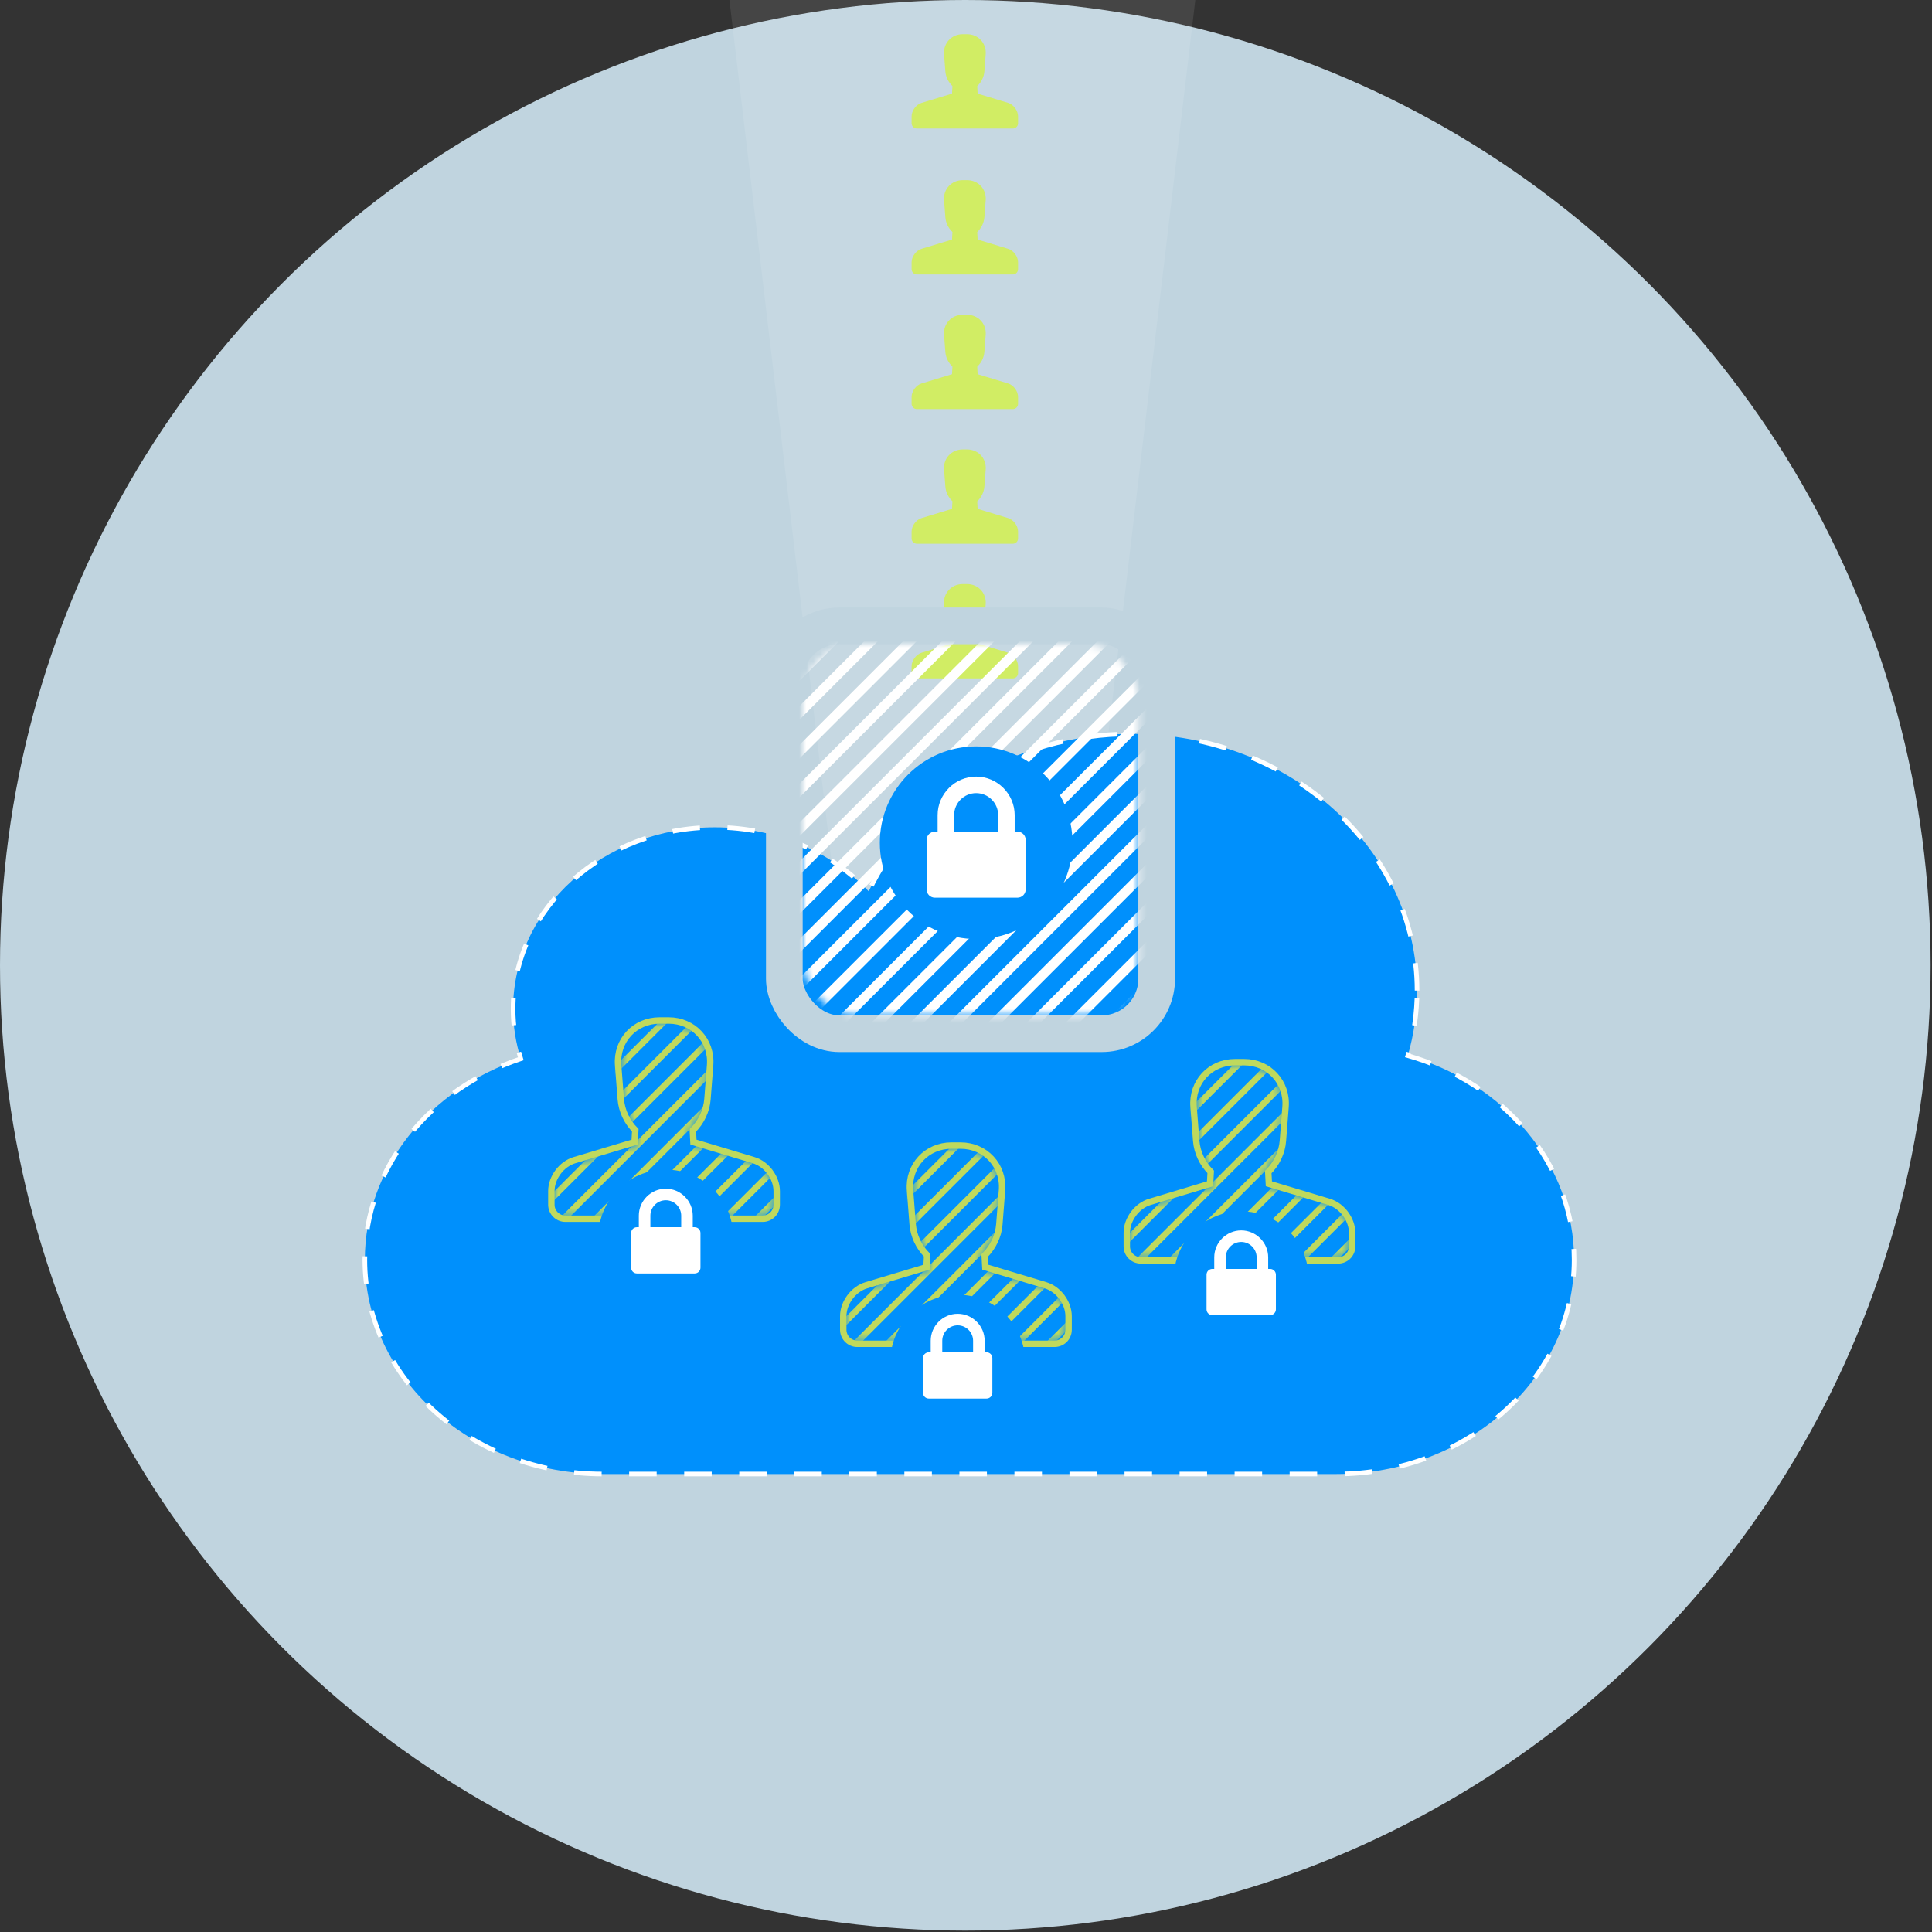 <?xml version="1.0" encoding="UTF-8"?>
<svg width="278px" height="278px" viewBox="0 0 278 278" version="1.1" xmlns="http://www.w3.org/2000/svg" xmlns:xlink="http://www.w3.org/1999/xlink">
    <rect x="0" y="0" width="278" height="278" fill="#333333" stroke="none"/>
    <!-- Generator: Sketch 50.2 (55047) - http://www.bohemiancoding.com/sketch -->
    <title>Group 11</title>
    <desc>Created with Sketch.</desc>
    <defs>
        <circle id="path-1" cx="138.9" cy="138.9" r="138.9"></circle>
        <rect id="path-3" x="0" y="0" width="48.3" height="53.4" rx="7.92"></rect>
        <rect id="path-5" x="0" y="0" width="302.887" height="107.489"></rect>
        <path d="M11.962,17.388 L12.083,15.141 C10.906,14.023 10.116,12.495 9.985,10.806 L9.606,5.93 C9.351,2.655 11.807,0 15.104,0 L16.421,0 C19.712,0 22.173,2.66 21.919,5.93 L21.54,10.806 C21.408,12.503 20.609,14.041 19.418,15.163 L19.538,17.388 L28.519,20.085 C30.165,20.579 31.5,22.368 31.5,24.077 L31.5,26.048 C31.5,26.905 30.813,27.6 29.938,27.6 L1.562,27.6 C0.699,27.6 0,26.904 0,26.048 L0,24.077 C0,22.367 1.329,20.581 2.981,20.085 L11.962,17.388 Z" id="path-7"></path>
        <rect id="path-9" x="0" y="0" width="156.188" height="43.647"></rect>
        <path d="M11.962,17.388 L12.083,15.141 C10.906,14.023 10.116,12.495 9.985,10.806 L9.606,5.93 C9.351,2.655 11.807,0 15.104,0 L16.421,0 C19.712,0 22.173,2.66 21.919,5.93 L21.54,10.806 C21.408,12.503 20.609,14.041 19.418,15.163 L19.538,17.388 L28.519,20.085 C30.165,20.579 31.5,22.368 31.5,24.077 L31.5,26.048 C31.5,26.905 30.813,27.6 29.938,27.6 L1.562,27.6 C0.699,27.6 0,26.904 0,26.048 L0,24.077 C0,22.367 1.329,20.581 2.981,20.085 L11.962,17.388 Z" id="path-11"></path>
        <rect id="path-13" x="0" y="0" width="156.188" height="43.647"></rect>
        <path d="M11.962,17.388 L12.083,15.141 C10.906,14.023 10.116,12.495 9.985,10.806 L9.606,5.93 C9.351,2.655 11.807,0 15.104,0 L16.421,0 C19.712,0 22.173,2.66 21.919,5.93 L21.54,10.806 C21.408,12.503 20.609,14.041 19.418,15.163 L19.538,17.388 L28.519,20.085 C30.165,20.579 31.5,22.368 31.5,24.077 L31.5,26.048 C31.5,26.905 30.813,27.6 29.938,27.6 L1.562,27.6 C0.699,27.6 0,26.904 0,26.048 L0,24.077 C0,22.367 1.329,20.581 2.981,20.085 L11.962,17.388 Z" id="path-15"></path>
        <rect id="path-17" x="0" y="0" width="156.188" height="43.647"></rect>
    </defs>
    <g id="Page-1" stroke="none" stroke-width="1" fill="none" fill-rule="evenodd">
        <g id="Desktop-Copy-6" transform="translate(-781, -176)">
            <g id="Group-11" transform="translate(781, 176)">
                <g id="Rectangle-14-+--copy-8-+-Combined-Shape-+-Combined-Shape-Mask">
                    <mask id="mask-2" fill="white">
                        <use xlink:href="#path-1"></use>
                    </mask>
                    <use id="Mask" fill="#C0D4DF" opacity="0.2" xlink:href="#path-1"></use>
                    <polygon id="Mask" fill="#FFFFFF" opacity="0.3" mask="url(#mask-2)" transform="translate(138.479, 70.227) rotate(-270) translate(-138.479, -70.227) " points="49.829 34.527 227.129 55.527 227.129 84.927 49.829 105.927"></polygon>
                </g>
                <g id="Group" transform="translate(138.9, 51.3) rotate(-270) translate(-138.9, -51.3) translate(92.4, 43.5)" fill="#D1ED64">
                    <g id="Combined-Shape-+-ready-+-Combined-Shape-+-ready-+-Combined-Shape-+-ready-+-Combined-Shape-+-ready-+-Combined-Shape-+-ready-Mask" transform="translate(0, 0)">
                        <path d="M26.063,9.633 L26.122,8.541 C25.551,7.998 25.168,7.255 25.105,6.433 L24.915,3.965 C24.793,2.374 25.996,1.085 27.592,1.085 L28.232,1.085 C29.832,1.085 31.031,2.374 30.908,3.965 L30.719,6.433 C30.655,7.257 30.268,8.004 29.69,8.55 L29.748,9.633 L34.124,10.962 C34.92,11.203 35.565,12.074 35.565,12.912 L35.565,13.899 C35.565,14.316 35.231,14.654 34.805,14.654 L21.006,14.654 C20.586,14.654 20.246,14.306 20.246,13.899 L20.246,12.912 C20.246,12.077 20.899,11.201 21.687,10.962 L26.063,9.633 Z" id="Combined-Shape" transform="translate(27.906, 7.869) rotate(-90) translate(-27.906, -7.869) "></path>
                        <path d="M5.063,9.633 L5.122,8.541 C4.551,7.998 4.168,7.255 4.105,6.433 L3.915,3.965 C3.793,2.374 4.996,1.085 6.592,1.085 L7.232,1.085 C8.832,1.085 10.031,2.374 9.908,3.965 L9.719,6.433 C9.655,7.257 9.268,8.004 8.69,8.55 L8.748,9.633 L13.124,10.962 C13.92,11.203 14.565,12.074 14.565,12.912 L14.565,13.899 C14.565,14.316 14.231,14.654 13.805,14.654 L0.006,14.654 C-0.414,14.654 -0.754,14.306 -0.754,13.899 L-0.754,12.912 C-0.754,12.077 -0.101,11.201 0.687,10.962 L5.063,9.633 Z" id="Combined-Shape" transform="translate(6.906, 7.869) rotate(-90) translate(-6.906, -7.869) "></path>
                        <path d="M45.437,9.633 L45.496,8.541 C44.925,7.998 44.542,7.255 44.479,6.433 L44.289,3.965 C44.167,2.374 45.37,1.085 46.966,1.085 L47.606,1.085 C49.206,1.085 50.405,2.374 50.282,3.965 L50.093,6.433 C50.029,7.257 49.642,8.004 49.064,8.55 L49.122,9.633 L53.498,10.962 C54.294,11.203 54.939,12.074 54.939,12.912 L54.939,13.899 C54.939,14.316 54.605,14.654 54.179,14.654 L40.38,14.654 C39.96,14.654 39.62,14.306 39.62,13.899 L39.62,12.912 C39.62,12.077 40.273,11.201 41.061,10.962 L45.437,9.633 Z" id="Combined-Shape" transform="translate(47.28, 7.869) rotate(-90) translate(-47.28, -7.869) "></path>
                        <path d="M64.811,9.633 L64.87,8.541 C64.299,7.998 63.916,7.255 63.853,6.433 L63.663,3.965 C63.541,2.374 64.744,1.085 66.34,1.085 L66.98,1.085 C68.58,1.085 69.779,2.374 69.656,3.965 L69.467,6.433 C69.403,7.257 69.016,8.004 68.438,8.55 L68.496,9.633 L72.872,10.962 C73.668,11.203 74.313,12.074 74.313,12.912 L74.313,13.899 C74.313,14.316 73.979,14.654 73.553,14.654 L59.754,14.654 C59.334,14.654 58.994,14.306 58.994,13.899 L58.994,12.912 C58.994,12.077 59.647,11.201 60.435,10.962 L64.811,9.633 Z" id="Combined-Shape" transform="translate(66.654, 7.869) rotate(-90) translate(-66.654, -7.869) "></path>
                        <path d="M84.185,9.633 L84.244,8.541 C83.673,7.998 83.29,7.255 83.227,6.433 L83.037,3.965 C82.915,2.374 84.118,1.085 85.714,1.085 L86.354,1.085 C87.954,1.085 89.153,2.374 89.03,3.965 L88.841,6.433 C88.777,7.257 88.39,8.004 87.812,8.55 L87.87,9.633 L92.246,10.962 C93.042,11.203 93.687,12.074 93.687,12.912 L93.687,13.899 C93.687,14.316 93.353,14.654 92.927,14.654 L79.128,14.654 C78.708,14.654 78.368,14.306 78.368,13.899 L78.368,12.912 C78.368,12.077 79.021,11.201 79.809,10.962 L84.185,9.633 Z" id="Combined-Shape" transform="translate(86.028, 7.869) rotate(-90) translate(-86.028, -7.869) "></path>
                    </g>
                </g>
                <g id="Group-8" transform="translate(47.4, 94.2)"></g>
                <path d="M203.904,142.535 C203.904,122.136 185.53,105.6 162.865,105.6 C145.823,105.6 131.209,114.95 125.005,128.259 C119.678,122.623 111.744,119.044 102.878,119.044 C86.834,119.044 73.828,130.749 73.828,145.188 C73.828,147.671 74.22,150.07 74.939,152.346 C61.838,156.669 52.5,167.99 52.5,181.285 C52.5,198.293 67.812,212.1 86.73,212.1 L192.261,212.1 C211.188,212.1 226.5,198.293 226.5,181.285 C226.5,167.493 216.45,155.828 202.571,151.893 C203.439,148.904 203.904,145.769 203.904,142.535 Z" id="Fill-1" stroke="#FFFFFF" stroke-width="0.66" fill="#0090FC" stroke-dasharray="3.96,3.96"></path>
                <g id="Group-4" transform="translate(115.5, 92.7)">
                    <mask id="mask-4" fill="white">
                        <use xlink:href="#path-3"></use>
                    </mask>
                    <rect stroke="#C0D4DF" stroke-width="5.28" x="-2.64" y="-2.64" width="53.58" height="58.68" rx="7.92"></rect>
                    <g mask="url(#mask-4)">
                        <g transform="translate(-125.712, -40.244)">
                            <mask id="mask-6" fill="white">
                                <use xlink:href="#path-5"></use>
                            </mask>
                            <g id="Rectangle-11" stroke="none" fill="none"></g>
                            <g id="Group-3" stroke="none" stroke-width="1" fill="none" fill-rule="evenodd" mask="url(#mask-6)">
                                <g transform="translate(-120.949, -13.579)" fill="#FFFFFF" id="Combined-Shape">
                                    <path d="M0.127,118.706 L118.723,0.11 L119.704,1.091 L1.108,119.687 L0.127,118.706 Z M5.718,118.706 L124.313,0.11 L125.295,1.091 L6.699,119.687 L5.718,118.706 Z M11.308,118.706 L129.904,0.11 L130.885,1.091 L12.289,119.687 L11.308,118.706 Z M16.899,118.706 L135.495,0.11 L136.476,1.091 L17.88,119.687 L16.899,118.706 Z M22.49,118.706 L141.085,0.11 L142.066,1.091 L23.471,119.687 L22.49,118.706 Z M28.08,118.706 L146.676,0.11 L147.657,1.091 L29.061,119.687 L28.08,118.706 Z M33.671,118.706 L152.267,0.11 L153.248,1.091 L34.652,119.687 L33.671,118.706 Z M39.262,118.706 L157.857,0.11 L158.838,1.091 L40.243,119.687 L39.262,118.706 Z M44.852,118.706 L163.448,0.11 L164.429,1.091 L45.833,119.687 L44.852,118.706 Z M50.443,118.706 L169.039,0.11 L170.02,1.091 L51.424,119.687 L50.443,118.706 Z M56.034,118.706 L174.629,0.11 L175.61,1.091 L57.015,119.687 L56.034,118.706 Z M61.624,118.706 L180.22,0.11 L181.201,1.091 L62.605,119.687 L61.624,118.706 Z M67.215,118.706 L185.811,0.11 L186.792,1.091 L68.196,119.687 L67.215,118.706 Z M72.806,118.706 L191.401,0.11 L192.382,1.091 L73.787,119.687 L72.806,118.706 Z M78.396,118.706 L196.992,0.11 L197.973,1.091 L79.377,119.687 L78.396,118.706 Z M83.987,118.706 L202.583,0.11 L203.564,1.091 L84.968,119.687 L83.987,118.706 Z M89.578,118.706 L208.173,0.11 L209.154,1.091 L90.559,119.687 L89.578,118.706 Z M95.168,118.706 L213.764,0.11 L214.745,1.091 L96.149,119.687 L95.168,118.706 Z M100.759,118.706 L219.355,0.11 L220.336,1.091 L101.74,119.687 L100.759,118.706 Z M106.35,118.706 L224.945,0.11 L225.926,1.091 L107.331,119.687 L106.35,118.706 Z M111.94,118.706 L230.536,0.11 L231.517,1.091 L112.921,119.687 L111.94,118.706 Z M117.531,118.706 L236.127,0.11 L237.108,1.091 L118.512,119.687 L117.531,118.706 Z M123.121,118.706 L241.717,0.11 L242.698,1.091 L124.103,119.687 L123.121,118.706 Z M128.712,118.706 L247.308,0.11 L248.289,1.091 L129.693,119.687 L128.712,118.706 Z M134.303,118.706 L252.899,0.11 L253.88,1.091 L135.284,119.687 L134.303,118.706 Z M139.893,118.706 L258.489,0.11 L259.47,1.091 L140.875,119.687 L139.893,118.706 Z M145.484,118.706 L264.08,0.11 L265.061,1.091 L146.465,119.687 L145.484,118.706 Z M151.075,118.706 L269.671,0.11 L270.652,1.091 L152.056,119.687 L151.075,118.706 Z M156.665,118.706 L275.261,0.11 L276.242,1.091 L157.647,119.687 L156.665,118.706 Z M162.256,118.706 L280.852,0.11 L281.833,1.091 L163.237,119.687 L162.256,118.706 Z M167.847,118.706 L286.443,0.11 L287.424,1.091 L168.828,119.687 L167.847,118.706 Z M173.437,118.706 L292.033,0.11 L293.014,1.091 L174.419,119.687 L173.437,118.706 Z M179.028,118.706 L297.624,0.11 L298.605,1.091 L180.009,119.687 L179.028,118.706 Z M184.619,118.706 L303.215,0.11 L304.196,1.091 L185.6,119.687 L184.619,118.706 Z M190.209,118.706 L308.805,0.11 L309.786,1.091 L191.19,119.687 L190.209,118.706 Z M195.8,118.706 L314.396,0.11 L315.377,1.091 L196.781,119.687 L195.8,118.706 Z M201.391,118.706 L319.987,0.11 L320.968,1.091 L202.372,119.687 L201.391,118.706 Z M206.981,118.706 L325.577,0.11 L326.558,1.091 L207.962,119.687 L206.981,118.706 Z M212.572,118.706 L331.168,0.11 L332.149,1.091 L213.553,119.687 L212.572,118.706 Z M218.163,118.706 L336.759,0.11 L337.74,1.091 L219.144,119.687 L218.163,118.706 Z M223.753,118.706 L342.349,0.11 L343.33,1.091 L224.734,119.687 L223.753,118.706 Z M229.344,118.706 L347.94,0.11 L348.921,1.091 L230.325,119.687 L229.344,118.706 Z M234.935,118.706 L353.53,0.11 L354.512,1.091 L235.916,119.687 L234.935,118.706 Z M240.525,118.706 L359.121,0.11 L360.102,1.091 L241.506,119.687 L240.525,118.706 Z M246.116,118.706 L364.712,0.11 L365.693,1.091 L247.097,119.687 L246.116,118.706 Z M251.707,118.706 L370.302,0.11 L371.284,1.091 L252.688,119.687 L251.707,118.706 Z M257.297,118.706 L375.893,0.11 L376.874,1.091 L258.278,119.687 L257.297,118.706 Z M262.888,118.706 L381.484,0.11 L382.465,1.091 L263.869,119.687 L262.888,118.706 Z M268.479,118.706 L387.074,0.11 L388.056,1.091 L269.46,119.687 L268.479,118.706 Z M274.069,118.706 L392.665,0.11 L393.646,1.091 L275.05,119.687 L274.069,118.706 Z M279.66,118.706 L398.256,0.11 L399.237,1.091 L280.641,119.687 L279.66,118.706 Z M285.251,118.706 L403.846,0.11 L404.827,1.091 L286.232,119.687 L285.251,118.706 Z M290.841,118.706 L409.437,0.11 L410.418,1.091 L291.822,119.687 L290.841,118.706 Z M296.432,118.706 L415.028,0.11 L416.009,1.091 L297.413,119.687 L296.432,118.706 Z M302.023,118.706 L420.618,0.11 L421.599,1.091 L303.004,119.687 L302.023,118.706 Z M307.613,118.706 L426.209,0.11 L427.19,1.091 L308.594,119.687 L307.613,118.706 Z M313.204,118.706 L431.8,0.11 L432.781,1.091 L314.185,119.687 L313.204,118.706 Z M318.795,118.706 L437.39,0.11 L438.371,1.091 L319.776,119.687 L318.795,118.706 Z M324.385,118.706 L442.981,0.11 L443.962,1.091 L325.366,119.687 L324.385,118.706 Z M329.976,118.706 L448.572,0.11 L449.553,1.091 L330.957,119.687 L329.976,118.706 Z M335.567,118.706 L454.162,0.11 L455.143,1.091 L336.548,119.687 L335.567,118.706 Z M341.157,118.706 L459.753,0.11 L460.734,1.091 L342.138,119.687 L341.157,118.706 Z M346.748,118.706 L465.344,0.11 L466.325,1.091 L347.729,119.687 L346.748,118.706 Z M352.339,118.706 L470.934,0.11 L471.915,1.091 L353.32,119.687 L352.339,118.706 Z M357.929,118.706 L476.525,0.11 L477.506,1.091 L358.91,119.687 L357.929,118.706 Z M363.52,118.706 L482.116,0.11 L483.097,1.091 L364.501,119.687 L363.52,118.706 Z M369.111,118.706 L487.706,0.11 L488.687,1.091 L370.092,119.687 L369.111,118.706 Z M374.701,118.706 L493.297,0.11 L494.278,1.091 L375.682,119.687 L374.701,118.706 Z M380.292,118.706 L498.888,0.11 L499.869,1.091 L381.273,119.687 L380.292,118.706 Z M385.882,118.706 L504.478,0.11 L505.459,1.091 L386.864,119.687 L385.882,118.706 Z M391.473,118.706 L510.069,0.11 L511.05,1.091 L392.454,119.687 L391.473,118.706 Z M397.064,118.706 L515.66,0.11 L516.641,1.091 L398.045,119.687 L397.064,118.706 Z M402.654,118.706 L521.25,0.11 L522.231,1.091 L403.636,119.687 L402.654,118.706 Z M408.245,118.706 L526.841,0.11 L527.822,1.091 L409.226,119.687 L408.245,118.706 Z M413.836,118.706 L532.432,0.11 L533.413,1.091 L414.817,119.687 L413.836,118.706 Z M419.426,118.706 L538.022,0.11 L539.003,1.091 L420.408,119.687 L419.426,118.706 Z M425.017,118.706 L543.613,0.11 L544.594,1.091 L425.998,119.687 L425.017,118.706 Z M430.608,118.706 L549.204,0.11 L550.185,1.091 L431.589,119.687 L430.608,118.706 Z M436.198,118.706 L554.794,0.11 L555.775,1.091 L437.18,119.687 L436.198,118.706 Z M441.789,118.706 L560.385,0.11 L561.366,1.091 L442.77,119.687 L441.789,118.706 Z M447.38,118.706 L565.976,0.11 L566.957,1.091 L448.361,119.687 L447.38,118.706 Z M452.97,118.706 L571.566,0.11 L572.547,1.091 L453.951,119.687 L452.97,118.706 Z M458.561,118.706 L577.157,0.11 L578.138,1.091 L459.542,119.687 L458.561,118.706 Z M464.152,118.706 L582.748,0.11 L583.729,1.091 L465.133,119.687 L464.152,118.706 Z M469.742,118.706 L588.338,0.11 L589.319,1.091 L470.723,119.687 L469.742,118.706 Z M475.333,118.706 L593.929,0.11 L594.91,1.091 L476.314,119.687 L475.333,118.706 Z M480.924,118.706 L599.52,0.11 L600.501,1.091 L481.905,119.687 L480.924,118.706 Z M486.514,118.706 L605.11,0.11 L606.091,1.091 L487.495,119.687 L486.514,118.706 Z"></path>
                                </g>
                            </g>
                        </g>
                    </g>
                </g>
                <g id="ready" transform="translate(126.6, 107.4)">
                    <circle id="Oval" fill="#0090FC" cx="13.86" cy="13.86" r="13.86"></circle>
                    <path d="M10.692,12.268 L17.028,12.268 L17.028,9.892 C17.028,8.147 15.605,6.724 13.86,6.724 C12.115,6.724 10.692,8.147 10.692,9.892 L10.692,12.268 Z M20.988,13.456 L20.988,20.584 C20.988,21.24 20.456,21.772 19.8,21.772 L7.92,21.772 C7.264,21.772 6.732,21.24 6.732,20.584 L6.732,13.456 C6.732,12.8 7.264,12.268 7.92,12.268 L8.316,12.268 L8.316,9.892 C8.316,6.848 10.816,4.348 13.86,4.348 C16.904,4.348 19.404,6.848 19.404,9.892 L19.404,12.268 L19.8,12.268 C20.456,12.268 20.988,12.8 20.988,13.456 Z" id="" fill="#FFFFFF"></path>
                </g>
                <g id="Group-4" transform="translate(79.8, 147.3)">
                    <mask id="mask-8" fill="white">
                        <use xlink:href="#path-7"></use>
                    </mask>
                    <path stroke="#BFD95D" stroke-width="0.924" d="M11.518,17.039 L11.611,15.325 C10.407,14.114 9.656,12.531 9.524,10.842 L9.145,5.966 C8.87,2.42 11.54,-0.462 15.104,-0.462 L16.421,-0.462 C19.98,-0.462 22.655,2.426 22.38,5.966 L22.001,10.842 C21.869,12.54 21.108,14.134 19.891,15.348 L19.982,17.039 L28.652,19.642 C30.493,20.195 31.962,22.163 31.962,24.077 L31.962,26.048 C31.962,27.165 31.064,28.062 29.938,28.062 L1.562,28.062 C0.445,28.062 -0.462,27.16 -0.462,26.048 L-0.462,24.077 C-0.462,22.16 1.003,20.196 2.848,19.642 L11.518,17.039 Z"></path>
                    <g mask="url(#mask-8)">
                        <g transform="translate(-52.5, -5.135)">
                            <mask id="mask-10" fill="white">
                                <use xlink:href="#path-9"></use>
                            </mask>
                            <g id="Rectangle-11" stroke="none" fill="none"></g>
                            <g id="Group-3" stroke="none" stroke-width="1" fill="none" fill-rule="evenodd" mask="url(#mask-10)">
                                <g transform="translate(-224.108, -43.182)" fill="#BFD95D" id="Combined-Shape">
                                    <path d="M0.002,98.318 L98.479,-0.158 L99.12,0.483 L0.644,98.96 L0.002,98.318 Z M4.644,98.318 L103.121,-0.158 L103.763,0.483 L5.286,98.96 L4.644,98.318 Z M9.287,98.318 L107.763,-0.158 L108.405,0.483 L9.928,98.96 L9.287,98.318 Z M13.929,98.318 L112.406,-0.158 L113.047,0.483 L14.57,98.96 L13.929,98.318 Z M18.571,98.318 L117.048,-0.158 L117.689,0.483 L19.213,98.96 L18.571,98.318 Z M23.213,98.318 L121.69,-0.158 L122.332,0.483 L23.855,98.96 L23.213,98.318 Z M27.856,98.318 L126.332,-0.158 L126.974,0.483 L28.497,98.96 L27.856,98.318 Z M32.498,98.318 L130.975,-0.158 L131.616,0.483 L33.139,98.96 L32.498,98.318 Z M37.14,98.318 L135.617,-0.158 L136.258,0.483 L37.782,98.96 L37.14,98.318 Z M41.782,98.318 L140.259,-0.158 L140.901,0.483 L42.424,98.96 L41.782,98.318 Z M46.425,98.318 L144.901,-0.158 L145.543,0.483 L47.066,98.96 L46.425,98.318 Z M51.067,98.318 L149.544,-0.158 L150.185,0.483 L51.708,98.96 L51.067,98.318 Z M55.709,98.318 L154.186,-0.158 L154.827,0.483 L56.351,98.96 L55.709,98.318 Z M60.351,98.318 L158.828,-0.158 L159.47,0.483 L60.993,98.96 L60.351,98.318 Z M64.994,98.318 L163.47,-0.158 L164.112,0.483 L65.635,98.96 L64.994,98.318 Z M69.636,98.318 L168.113,-0.158 L168.754,0.483 L70.277,98.96 L69.636,98.318 Z M74.278,98.318 L172.755,-0.158 L173.396,0.483 L74.92,98.96 L74.278,98.318 Z M78.92,98.318 L177.397,-0.158 L178.039,0.483 L79.562,98.96 L78.92,98.318 Z M83.563,98.318 L182.039,-0.158 L182.681,0.483 L84.204,98.96 L83.563,98.318 Z M88.205,98.318 L186.682,-0.158 L187.323,0.483 L88.846,98.96 L88.205,98.318 Z M92.847,98.318 L191.324,-0.158 L191.965,0.483 L93.488,98.96 L92.847,98.318 Z M97.489,98.318 L195.966,-0.158 L196.607,0.483 L98.131,98.96 L97.489,98.318 Z M102.131,98.318 L200.608,-0.158 L201.25,0.483 L102.773,98.96 L102.131,98.318 Z M106.774,98.318 L205.25,-0.158 L205.892,0.483 L107.415,98.96 L106.774,98.318 Z M111.416,98.318 L209.893,-0.158 L210.534,0.483 L112.057,98.96 L111.416,98.318 Z M116.058,98.318 L214.535,-0.158 L215.176,0.483 L116.7,98.96 L116.058,98.318 Z M120.7,98.318 L219.177,-0.158 L219.819,0.483 L121.342,98.96 L120.7,98.318 Z M125.343,98.318 L223.819,-0.158 L224.461,0.483 L125.984,98.96 L125.343,98.318 Z M129.985,98.318 L228.462,-0.158 L229.103,0.483 L130.626,98.96 L129.985,98.318 Z M134.627,98.318 L233.104,-0.158 L233.745,0.483 L135.269,98.96 L134.627,98.318 Z M139.269,98.318 L237.746,-0.158 L238.388,0.483 L139.911,98.96 L139.269,98.318 Z M143.912,98.318 L242.388,-0.158 L243.03,0.483 L144.553,98.96 L143.912,98.318 Z M148.554,98.318 L247.031,-0.158 L247.672,0.483 L149.195,98.96 L148.554,98.318 Z M153.196,98.318 L251.673,-0.158 L252.314,0.483 L153.838,98.96 L153.196,98.318 Z M157.838,98.318 L256.315,-0.158 L256.957,0.483 L158.48,98.96 L157.838,98.318 Z M162.481,98.318 L260.957,-0.158 L261.599,0.483 L163.122,98.96 L162.481,98.318 Z M167.123,98.318 L265.6,-0.158 L266.241,0.483 L167.764,98.96 L167.123,98.318 Z M171.765,98.318 L270.242,-0.158 L270.883,0.483 L172.407,98.96 L171.765,98.318 Z M176.407,98.318 L274.884,-0.158 L275.525,0.483 L177.049,98.96 L176.407,98.318 Z M181.05,98.318 L279.526,-0.158 L280.168,0.483 L181.691,98.96 L181.05,98.318 Z M185.692,98.318 L284.168,-0.158 L284.81,0.483 L186.333,98.96 L185.692,98.318 Z M190.334,98.318 L288.811,-0.158 L289.452,0.483 L190.975,98.96 L190.334,98.318 Z M194.976,98.318 L293.453,-0.158 L294.094,0.483 L195.618,98.96 L194.976,98.318 Z M199.618,98.318 L298.095,-0.158 L298.737,0.483 L200.26,98.96 L199.618,98.318 Z M204.261,98.318 L302.737,-0.158 L303.379,0.483 L204.902,98.96 L204.261,98.318 Z M208.903,98.318 L307.38,-0.158 L308.021,0.483 L209.544,98.96 L208.903,98.318 Z M213.545,98.318 L312.022,-0.158 L312.663,0.483 L214.187,98.96 L213.545,98.318 Z M218.187,98.318 L316.664,-0.158 L317.306,0.483 L218.829,98.96 L218.187,98.318 Z M222.83,98.318 L321.306,-0.158 L321.948,0.483 L223.471,98.96 L222.83,98.318 Z M227.472,98.318 L325.949,-0.158 L326.59,0.483 L228.113,98.96 L227.472,98.318 Z M232.114,98.318 L330.591,-0.158 L331.232,0.483 L232.756,98.96 L232.114,98.318 Z M236.756,98.318 L335.233,-0.158 L335.875,0.483 L237.398,98.96 L236.756,98.318 Z M241.399,98.318 L339.875,-0.158 L340.517,0.483 L242.04,98.96 L241.399,98.318 Z M246.041,98.318 L344.518,-0.158 L345.159,0.483 L246.682,98.96 L246.041,98.318 Z M250.683,98.318 L349.16,-0.158 L349.801,0.483 L251.325,98.96 L250.683,98.318 Z M255.325,98.318 L353.802,-0.158 L354.444,0.483 L255.967,98.96 L255.325,98.318 Z M259.968,98.318 L358.444,-0.158 L359.086,0.483 L260.609,98.96 L259.968,98.318 Z M264.61,98.318 L363.087,-0.158 L363.728,0.483 L265.251,98.96 L264.61,98.318 Z M269.252,98.318 L367.729,-0.158 L368.37,0.483 L269.894,98.96 L269.252,98.318 Z M273.894,98.318 L372.371,-0.158 L373.012,0.483 L274.536,98.96 L273.894,98.318 Z M278.537,98.318 L377.013,-0.158 L377.655,0.483 L279.178,98.96 L278.537,98.318 Z M283.179,98.318 L381.655,-0.158 L382.297,0.483 L283.82,98.96 L283.179,98.318 Z M287.821,98.318 L386.298,-0.158 L386.939,0.483 L288.462,98.96 L287.821,98.318 Z M292.463,98.318 L390.94,-0.158 L391.581,0.483 L293.105,98.96 L292.463,98.318 Z M297.105,98.318 L395.582,-0.158 L396.224,0.483 L297.747,98.96 L297.105,98.318 Z M301.748,98.318 L400.224,-0.158 L400.866,0.483 L302.389,98.96 L301.748,98.318 Z M306.39,98.318 L404.867,-0.158 L405.508,0.483 L307.031,98.96 L306.39,98.318 Z M311.032,98.318 L409.509,-0.158 L410.15,0.483 L311.674,98.96 L311.032,98.318 Z M315.674,98.318 L414.151,-0.158 L414.793,0.483 L316.316,98.96 L315.674,98.318 Z M320.317,98.318 L418.793,-0.158 L419.435,0.483 L320.958,98.96 L320.317,98.318 Z M324.959,98.318 L423.436,-0.158 L424.077,0.483 L325.6,98.96 L324.959,98.318 Z M329.601,98.318 L428.078,-0.158 L428.719,0.483 L330.243,98.96 L329.601,98.318 Z M334.243,98.318 L432.72,-0.158 L433.362,0.483 L334.885,98.96 L334.243,98.318 Z M338.886,98.318 L437.362,-0.158 L438.004,0.483 L339.527,98.96 L338.886,98.318 Z M343.528,98.318 L442.005,-0.158 L442.646,0.483 L344.169,98.96 L343.528,98.318 Z M348.17,98.318 L446.647,-0.158 L447.288,0.483 L348.812,98.96 L348.17,98.318 Z M352.812,98.318 L451.289,-0.158 L451.931,0.483 L353.454,98.96 L352.812,98.318 Z M357.455,98.318 L455.931,-0.158 L456.573,0.483 L358.096,98.96 L357.455,98.318 Z M362.097,98.318 L460.574,-0.158 L461.215,0.483 L362.738,98.96 L362.097,98.318 Z M366.739,98.318 L465.216,-0.158 L465.857,0.483 L367.381,98.96 L366.739,98.318 Z M371.381,98.318 L469.858,-0.158 L470.499,0.483 L372.023,98.96 L371.381,98.318 Z M376.024,98.318 L474.5,-0.158 L475.142,0.483 L376.665,98.96 L376.024,98.318 Z M380.666,98.318 L479.142,-0.158 L479.784,0.483 L381.307,98.96 L380.666,98.318 Z M385.308,98.318 L483.785,-0.158 L484.426,0.483 L385.949,98.96 L385.308,98.318 Z M389.95,98.318 L488.427,-0.158 L489.068,0.483 L390.592,98.96 L389.95,98.318 Z M394.592,98.318 L493.069,-0.158 L493.711,0.483 L395.234,98.96 L394.592,98.318 Z M399.235,98.318 L497.711,-0.158 L498.353,0.483 L399.876,98.96 L399.235,98.318 Z M403.877,98.318 L502.354,-0.158 L502.995,0.483 L404.518,98.96 L403.877,98.318 Z"></path>
                                </g>
                            </g>
                        </g>
                    </g>
                </g>
                <g id="ready" transform="translate(86.1, 168.3)">
                    <circle id="Oval" fill="#0090FC" cx="9.702" cy="9.702" r="9.702"></circle>
                    <path d="M7.484,8.288 L11.92,8.288 L11.92,6.624 C11.92,5.403 10.923,4.407 9.702,4.407 C8.481,4.407 7.484,5.403 7.484,6.624 L7.484,8.288 Z M14.692,9.119 L14.692,14.109 C14.692,14.568 14.319,14.94 13.86,14.94 L5.544,14.94 C5.085,14.94 4.712,14.568 4.712,14.109 L4.712,9.119 C4.712,8.66 5.085,8.288 5.544,8.288 L5.821,8.288 L5.821,6.624 C5.821,4.493 7.571,2.744 9.702,2.744 C11.833,2.744 13.583,4.493 13.583,6.624 L13.583,8.288 L13.86,8.288 C14.319,8.288 14.692,8.66 14.692,9.119 Z" id="" fill="#FFFFFF"></path>
                </g>
                <g id="Group-4" transform="translate(121.8, 165.3)">
                    <mask id="mask-12" fill="white">
                        <use xlink:href="#path-11"></use>
                    </mask>
                    <path stroke="#BFD95D" stroke-width="0.924" d="M11.518,17.039 L11.611,15.325 C10.407,14.114 9.656,12.531 9.524,10.842 L9.145,5.966 C8.87,2.42 11.54,-0.462 15.104,-0.462 L16.421,-0.462 C19.98,-0.462 22.655,2.426 22.38,5.966 L22.001,10.842 C21.869,12.54 21.108,14.134 19.891,15.348 L19.982,17.039 L28.652,19.642 C30.493,20.195 31.962,22.163 31.962,24.077 L31.962,26.048 C31.962,27.165 31.064,28.062 29.938,28.062 L1.562,28.062 C0.445,28.062 -0.462,27.16 -0.462,26.048 L-0.462,24.077 C-0.462,22.16 1.003,20.196 2.848,19.642 L11.518,17.039 Z"></path>
                    <g mask="url(#mask-12)">
                        <g transform="translate(-52.5, -5.135)">
                            <mask id="mask-14" fill="white">
                                <use xlink:href="#path-13"></use>
                            </mask>
                            <g id="Rectangle-11" stroke="none" fill="none"></g>
                            <g id="Group-3" stroke="none" stroke-width="1" fill="none" fill-rule="evenodd" mask="url(#mask-14)">
                                <g transform="translate(-224.108, -43.182)" fill="#BFD95D" id="Combined-Shape">
                                    <path d="M0.002,98.318 L98.479,-0.158 L99.12,0.483 L0.644,98.96 L0.002,98.318 Z M4.644,98.318 L103.121,-0.158 L103.763,0.483 L5.286,98.96 L4.644,98.318 Z M9.287,98.318 L107.763,-0.158 L108.405,0.483 L9.928,98.96 L9.287,98.318 Z M13.929,98.318 L112.406,-0.158 L113.047,0.483 L14.57,98.96 L13.929,98.318 Z M18.571,98.318 L117.048,-0.158 L117.689,0.483 L19.213,98.96 L18.571,98.318 Z M23.213,98.318 L121.69,-0.158 L122.332,0.483 L23.855,98.96 L23.213,98.318 Z M27.856,98.318 L126.332,-0.158 L126.974,0.483 L28.497,98.96 L27.856,98.318 Z M32.498,98.318 L130.975,-0.158 L131.616,0.483 L33.139,98.96 L32.498,98.318 Z M37.14,98.318 L135.617,-0.158 L136.258,0.483 L37.782,98.96 L37.14,98.318 Z M41.782,98.318 L140.259,-0.158 L140.901,0.483 L42.424,98.96 L41.782,98.318 Z M46.425,98.318 L144.901,-0.158 L145.543,0.483 L47.066,98.96 L46.425,98.318 Z M51.067,98.318 L149.544,-0.158 L150.185,0.483 L51.708,98.96 L51.067,98.318 Z M55.709,98.318 L154.186,-0.158 L154.827,0.483 L56.351,98.96 L55.709,98.318 Z M60.351,98.318 L158.828,-0.158 L159.47,0.483 L60.993,98.96 L60.351,98.318 Z M64.994,98.318 L163.47,-0.158 L164.112,0.483 L65.635,98.96 L64.994,98.318 Z M69.636,98.318 L168.113,-0.158 L168.754,0.483 L70.277,98.96 L69.636,98.318 Z M74.278,98.318 L172.755,-0.158 L173.396,0.483 L74.92,98.96 L74.278,98.318 Z M78.92,98.318 L177.397,-0.158 L178.039,0.483 L79.562,98.96 L78.92,98.318 Z M83.563,98.318 L182.039,-0.158 L182.681,0.483 L84.204,98.96 L83.563,98.318 Z M88.205,98.318 L186.682,-0.158 L187.323,0.483 L88.846,98.96 L88.205,98.318 Z M92.847,98.318 L191.324,-0.158 L191.965,0.483 L93.488,98.96 L92.847,98.318 Z M97.489,98.318 L195.966,-0.158 L196.607,0.483 L98.131,98.96 L97.489,98.318 Z M102.131,98.318 L200.608,-0.158 L201.25,0.483 L102.773,98.96 L102.131,98.318 Z M106.774,98.318 L205.25,-0.158 L205.892,0.483 L107.415,98.96 L106.774,98.318 Z M111.416,98.318 L209.893,-0.158 L210.534,0.483 L112.057,98.96 L111.416,98.318 Z M116.058,98.318 L214.535,-0.158 L215.176,0.483 L116.7,98.96 L116.058,98.318 Z M120.7,98.318 L219.177,-0.158 L219.819,0.483 L121.342,98.96 L120.7,98.318 Z M125.343,98.318 L223.819,-0.158 L224.461,0.483 L125.984,98.96 L125.343,98.318 Z M129.985,98.318 L228.462,-0.158 L229.103,0.483 L130.626,98.96 L129.985,98.318 Z M134.627,98.318 L233.104,-0.158 L233.745,0.483 L135.269,98.96 L134.627,98.318 Z M139.269,98.318 L237.746,-0.158 L238.388,0.483 L139.911,98.96 L139.269,98.318 Z M143.912,98.318 L242.388,-0.158 L243.03,0.483 L144.553,98.96 L143.912,98.318 Z M148.554,98.318 L247.031,-0.158 L247.672,0.483 L149.195,98.96 L148.554,98.318 Z M153.196,98.318 L251.673,-0.158 L252.314,0.483 L153.838,98.96 L153.196,98.318 Z M157.838,98.318 L256.315,-0.158 L256.957,0.483 L158.48,98.96 L157.838,98.318 Z M162.481,98.318 L260.957,-0.158 L261.599,0.483 L163.122,98.96 L162.481,98.318 Z M167.123,98.318 L265.6,-0.158 L266.241,0.483 L167.764,98.96 L167.123,98.318 Z M171.765,98.318 L270.242,-0.158 L270.883,0.483 L172.407,98.96 L171.765,98.318 Z M176.407,98.318 L274.884,-0.158 L275.525,0.483 L177.049,98.96 L176.407,98.318 Z M181.05,98.318 L279.526,-0.158 L280.168,0.483 L181.691,98.96 L181.05,98.318 Z M185.692,98.318 L284.168,-0.158 L284.81,0.483 L186.333,98.96 L185.692,98.318 Z M190.334,98.318 L288.811,-0.158 L289.452,0.483 L190.975,98.96 L190.334,98.318 Z M194.976,98.318 L293.453,-0.158 L294.094,0.483 L195.618,98.96 L194.976,98.318 Z M199.618,98.318 L298.095,-0.158 L298.737,0.483 L200.26,98.96 L199.618,98.318 Z M204.261,98.318 L302.737,-0.158 L303.379,0.483 L204.902,98.96 L204.261,98.318 Z M208.903,98.318 L307.38,-0.158 L308.021,0.483 L209.544,98.96 L208.903,98.318 Z M213.545,98.318 L312.022,-0.158 L312.663,0.483 L214.187,98.96 L213.545,98.318 Z M218.187,98.318 L316.664,-0.158 L317.306,0.483 L218.829,98.96 L218.187,98.318 Z M222.83,98.318 L321.306,-0.158 L321.948,0.483 L223.471,98.96 L222.83,98.318 Z M227.472,98.318 L325.949,-0.158 L326.59,0.483 L228.113,98.96 L227.472,98.318 Z M232.114,98.318 L330.591,-0.158 L331.232,0.483 L232.756,98.96 L232.114,98.318 Z M236.756,98.318 L335.233,-0.158 L335.875,0.483 L237.398,98.96 L236.756,98.318 Z M241.399,98.318 L339.875,-0.158 L340.517,0.483 L242.04,98.96 L241.399,98.318 Z M246.041,98.318 L344.518,-0.158 L345.159,0.483 L246.682,98.96 L246.041,98.318 Z M250.683,98.318 L349.16,-0.158 L349.801,0.483 L251.325,98.96 L250.683,98.318 Z M255.325,98.318 L353.802,-0.158 L354.444,0.483 L255.967,98.96 L255.325,98.318 Z M259.968,98.318 L358.444,-0.158 L359.086,0.483 L260.609,98.96 L259.968,98.318 Z M264.61,98.318 L363.087,-0.158 L363.728,0.483 L265.251,98.96 L264.61,98.318 Z M269.252,98.318 L367.729,-0.158 L368.37,0.483 L269.894,98.96 L269.252,98.318 Z M273.894,98.318 L372.371,-0.158 L373.012,0.483 L274.536,98.96 L273.894,98.318 Z M278.537,98.318 L377.013,-0.158 L377.655,0.483 L279.178,98.96 L278.537,98.318 Z M283.179,98.318 L381.655,-0.158 L382.297,0.483 L283.82,98.96 L283.179,98.318 Z M287.821,98.318 L386.298,-0.158 L386.939,0.483 L288.462,98.96 L287.821,98.318 Z M292.463,98.318 L390.94,-0.158 L391.581,0.483 L293.105,98.96 L292.463,98.318 Z M297.105,98.318 L395.582,-0.158 L396.224,0.483 L297.747,98.96 L297.105,98.318 Z M301.748,98.318 L400.224,-0.158 L400.866,0.483 L302.389,98.96 L301.748,98.318 Z M306.39,98.318 L404.867,-0.158 L405.508,0.483 L307.031,98.96 L306.39,98.318 Z M311.032,98.318 L409.509,-0.158 L410.15,0.483 L311.674,98.96 L311.032,98.318 Z M315.674,98.318 L414.151,-0.158 L414.793,0.483 L316.316,98.96 L315.674,98.318 Z M320.317,98.318 L418.793,-0.158 L419.435,0.483 L320.958,98.96 L320.317,98.318 Z M324.959,98.318 L423.436,-0.158 L424.077,0.483 L325.6,98.96 L324.959,98.318 Z M329.601,98.318 L428.078,-0.158 L428.719,0.483 L330.243,98.96 L329.601,98.318 Z M334.243,98.318 L432.72,-0.158 L433.362,0.483 L334.885,98.96 L334.243,98.318 Z M338.886,98.318 L437.362,-0.158 L438.004,0.483 L339.527,98.96 L338.886,98.318 Z M343.528,98.318 L442.005,-0.158 L442.646,0.483 L344.169,98.96 L343.528,98.318 Z M348.17,98.318 L446.647,-0.158 L447.288,0.483 L348.812,98.96 L348.17,98.318 Z M352.812,98.318 L451.289,-0.158 L451.931,0.483 L353.454,98.96 L352.812,98.318 Z M357.455,98.318 L455.931,-0.158 L456.573,0.483 L358.096,98.96 L357.455,98.318 Z M362.097,98.318 L460.574,-0.158 L461.215,0.483 L362.738,98.96 L362.097,98.318 Z M366.739,98.318 L465.216,-0.158 L465.857,0.483 L367.381,98.96 L366.739,98.318 Z M371.381,98.318 L469.858,-0.158 L470.499,0.483 L372.023,98.96 L371.381,98.318 Z M376.024,98.318 L474.5,-0.158 L475.142,0.483 L376.665,98.96 L376.024,98.318 Z M380.666,98.318 L479.142,-0.158 L479.784,0.483 L381.307,98.96 L380.666,98.318 Z M385.308,98.318 L483.785,-0.158 L484.426,0.483 L385.949,98.96 L385.308,98.318 Z M389.95,98.318 L488.427,-0.158 L489.068,0.483 L390.592,98.96 L389.95,98.318 Z M394.592,98.318 L493.069,-0.158 L493.711,0.483 L395.234,98.96 L394.592,98.318 Z M399.235,98.318 L497.711,-0.158 L498.353,0.483 L399.876,98.96 L399.235,98.318 Z M403.877,98.318 L502.354,-0.158 L502.995,0.483 L404.518,98.96 L403.877,98.318 Z"></path>
                                </g>
                            </g>
                        </g>
                    </g>
                </g>
                <g id="ready" transform="translate(128.1, 186.3)">
                    <circle id="Oval" fill="#0090FC" cx="9.702" cy="9.702" r="9.702"></circle>
                    <path d="M7.484,8.288 L11.92,8.288 L11.92,6.624 C11.92,5.403 10.923,4.407 9.702,4.407 C8.481,4.407 7.484,5.403 7.484,6.624 L7.484,8.288 Z M14.692,9.119 L14.692,14.109 C14.692,14.568 14.319,14.94 13.86,14.94 L5.544,14.94 C5.085,14.94 4.712,14.568 4.712,14.109 L4.712,9.119 C4.712,8.66 5.085,8.288 5.544,8.288 L5.821,8.288 L5.821,6.624 C5.821,4.493 7.571,2.744 9.702,2.744 C11.833,2.744 13.583,4.493 13.583,6.624 L13.583,8.288 L13.86,8.288 C14.319,8.288 14.692,8.66 14.692,9.119 Z" id="" fill="#FFFFFF"></path>
                </g>
                <g id="Group-4" transform="translate(162.6, 153.3)">
                    <mask id="mask-16" fill="white">
                        <use xlink:href="#path-15"></use>
                    </mask>
                    <path stroke="#BFD95D" stroke-width="0.924" d="M11.518,17.039 L11.611,15.325 C10.407,14.114 9.656,12.531 9.524,10.842 L9.145,5.966 C8.87,2.42 11.54,-0.462 15.104,-0.462 L16.421,-0.462 C19.98,-0.462 22.655,2.426 22.38,5.966 L22.001,10.842 C21.869,12.54 21.108,14.134 19.891,15.348 L19.982,17.039 L28.652,19.642 C30.493,20.195 31.962,22.163 31.962,24.077 L31.962,26.048 C31.962,27.165 31.064,28.062 29.938,28.062 L1.562,28.062 C0.445,28.062 -0.462,27.16 -0.462,26.048 L-0.462,24.077 C-0.462,22.16 1.003,20.196 2.848,19.642 L11.518,17.039 Z"></path>
                    <g mask="url(#mask-16)">
                        <g transform="translate(-52.5, -5.135)">
                            <mask id="mask-18" fill="white">
                                <use xlink:href="#path-17"></use>
                            </mask>
                            <g id="Rectangle-11" stroke="none" fill="none"></g>
                            <g id="Group-3" stroke="none" stroke-width="1" fill="none" fill-rule="evenodd" mask="url(#mask-18)">
                                <g transform="translate(-224.108, -43.182)" fill="#BFD95D" id="Combined-Shape">
                                    <path d="M0.002,98.318 L98.479,-0.158 L99.12,0.483 L0.644,98.96 L0.002,98.318 Z M4.644,98.318 L103.121,-0.158 L103.763,0.483 L5.286,98.96 L4.644,98.318 Z M9.287,98.318 L107.763,-0.158 L108.405,0.483 L9.928,98.96 L9.287,98.318 Z M13.929,98.318 L112.406,-0.158 L113.047,0.483 L14.57,98.96 L13.929,98.318 Z M18.571,98.318 L117.048,-0.158 L117.689,0.483 L19.213,98.96 L18.571,98.318 Z M23.213,98.318 L121.69,-0.158 L122.332,0.483 L23.855,98.96 L23.213,98.318 Z M27.856,98.318 L126.332,-0.158 L126.974,0.483 L28.497,98.96 L27.856,98.318 Z M32.498,98.318 L130.975,-0.158 L131.616,0.483 L33.139,98.96 L32.498,98.318 Z M37.14,98.318 L135.617,-0.158 L136.258,0.483 L37.782,98.96 L37.14,98.318 Z M41.782,98.318 L140.259,-0.158 L140.901,0.483 L42.424,98.96 L41.782,98.318 Z M46.425,98.318 L144.901,-0.158 L145.543,0.483 L47.066,98.96 L46.425,98.318 Z M51.067,98.318 L149.544,-0.158 L150.185,0.483 L51.708,98.96 L51.067,98.318 Z M55.709,98.318 L154.186,-0.158 L154.827,0.483 L56.351,98.96 L55.709,98.318 Z M60.351,98.318 L158.828,-0.158 L159.47,0.483 L60.993,98.96 L60.351,98.318 Z M64.994,98.318 L163.47,-0.158 L164.112,0.483 L65.635,98.96 L64.994,98.318 Z M69.636,98.318 L168.113,-0.158 L168.754,0.483 L70.277,98.96 L69.636,98.318 Z M74.278,98.318 L172.755,-0.158 L173.396,0.483 L74.92,98.96 L74.278,98.318 Z M78.92,98.318 L177.397,-0.158 L178.039,0.483 L79.562,98.96 L78.92,98.318 Z M83.563,98.318 L182.039,-0.158 L182.681,0.483 L84.204,98.96 L83.563,98.318 Z M88.205,98.318 L186.682,-0.158 L187.323,0.483 L88.846,98.96 L88.205,98.318 Z M92.847,98.318 L191.324,-0.158 L191.965,0.483 L93.488,98.96 L92.847,98.318 Z M97.489,98.318 L195.966,-0.158 L196.607,0.483 L98.131,98.96 L97.489,98.318 Z M102.131,98.318 L200.608,-0.158 L201.25,0.483 L102.773,98.96 L102.131,98.318 Z M106.774,98.318 L205.25,-0.158 L205.892,0.483 L107.415,98.96 L106.774,98.318 Z M111.416,98.318 L209.893,-0.158 L210.534,0.483 L112.057,98.96 L111.416,98.318 Z M116.058,98.318 L214.535,-0.158 L215.176,0.483 L116.7,98.96 L116.058,98.318 Z M120.7,98.318 L219.177,-0.158 L219.819,0.483 L121.342,98.96 L120.7,98.318 Z M125.343,98.318 L223.819,-0.158 L224.461,0.483 L125.984,98.96 L125.343,98.318 Z M129.985,98.318 L228.462,-0.158 L229.103,0.483 L130.626,98.96 L129.985,98.318 Z M134.627,98.318 L233.104,-0.158 L233.745,0.483 L135.269,98.96 L134.627,98.318 Z M139.269,98.318 L237.746,-0.158 L238.388,0.483 L139.911,98.96 L139.269,98.318 Z M143.912,98.318 L242.388,-0.158 L243.03,0.483 L144.553,98.96 L143.912,98.318 Z M148.554,98.318 L247.031,-0.158 L247.672,0.483 L149.195,98.96 L148.554,98.318 Z M153.196,98.318 L251.673,-0.158 L252.314,0.483 L153.838,98.96 L153.196,98.318 Z M157.838,98.318 L256.315,-0.158 L256.957,0.483 L158.48,98.96 L157.838,98.318 Z M162.481,98.318 L260.957,-0.158 L261.599,0.483 L163.122,98.96 L162.481,98.318 Z M167.123,98.318 L265.6,-0.158 L266.241,0.483 L167.764,98.96 L167.123,98.318 Z M171.765,98.318 L270.242,-0.158 L270.883,0.483 L172.407,98.96 L171.765,98.318 Z M176.407,98.318 L274.884,-0.158 L275.525,0.483 L177.049,98.96 L176.407,98.318 Z M181.05,98.318 L279.526,-0.158 L280.168,0.483 L181.691,98.96 L181.05,98.318 Z M185.692,98.318 L284.168,-0.158 L284.81,0.483 L186.333,98.96 L185.692,98.318 Z M190.334,98.318 L288.811,-0.158 L289.452,0.483 L190.975,98.96 L190.334,98.318 Z M194.976,98.318 L293.453,-0.158 L294.094,0.483 L195.618,98.96 L194.976,98.318 Z M199.618,98.318 L298.095,-0.158 L298.737,0.483 L200.26,98.96 L199.618,98.318 Z M204.261,98.318 L302.737,-0.158 L303.379,0.483 L204.902,98.96 L204.261,98.318 Z M208.903,98.318 L307.38,-0.158 L308.021,0.483 L209.544,98.96 L208.903,98.318 Z M213.545,98.318 L312.022,-0.158 L312.663,0.483 L214.187,98.96 L213.545,98.318 Z M218.187,98.318 L316.664,-0.158 L317.306,0.483 L218.829,98.96 L218.187,98.318 Z M222.83,98.318 L321.306,-0.158 L321.948,0.483 L223.471,98.96 L222.83,98.318 Z M227.472,98.318 L325.949,-0.158 L326.59,0.483 L228.113,98.96 L227.472,98.318 Z M232.114,98.318 L330.591,-0.158 L331.232,0.483 L232.756,98.96 L232.114,98.318 Z M236.756,98.318 L335.233,-0.158 L335.875,0.483 L237.398,98.96 L236.756,98.318 Z M241.399,98.318 L339.875,-0.158 L340.517,0.483 L242.04,98.96 L241.399,98.318 Z M246.041,98.318 L344.518,-0.158 L345.159,0.483 L246.682,98.96 L246.041,98.318 Z M250.683,98.318 L349.16,-0.158 L349.801,0.483 L251.325,98.96 L250.683,98.318 Z M255.325,98.318 L353.802,-0.158 L354.444,0.483 L255.967,98.96 L255.325,98.318 Z M259.968,98.318 L358.444,-0.158 L359.086,0.483 L260.609,98.96 L259.968,98.318 Z M264.61,98.318 L363.087,-0.158 L363.728,0.483 L265.251,98.96 L264.61,98.318 Z M269.252,98.318 L367.729,-0.158 L368.37,0.483 L269.894,98.96 L269.252,98.318 Z M273.894,98.318 L372.371,-0.158 L373.012,0.483 L274.536,98.96 L273.894,98.318 Z M278.537,98.318 L377.013,-0.158 L377.655,0.483 L279.178,98.96 L278.537,98.318 Z M283.179,98.318 L381.655,-0.158 L382.297,0.483 L283.82,98.96 L283.179,98.318 Z M287.821,98.318 L386.298,-0.158 L386.939,0.483 L288.462,98.96 L287.821,98.318 Z M292.463,98.318 L390.94,-0.158 L391.581,0.483 L293.105,98.96 L292.463,98.318 Z M297.105,98.318 L395.582,-0.158 L396.224,0.483 L297.747,98.96 L297.105,98.318 Z M301.748,98.318 L400.224,-0.158 L400.866,0.483 L302.389,98.96 L301.748,98.318 Z M306.39,98.318 L404.867,-0.158 L405.508,0.483 L307.031,98.96 L306.39,98.318 Z M311.032,98.318 L409.509,-0.158 L410.15,0.483 L311.674,98.96 L311.032,98.318 Z M315.674,98.318 L414.151,-0.158 L414.793,0.483 L316.316,98.96 L315.674,98.318 Z M320.317,98.318 L418.793,-0.158 L419.435,0.483 L320.958,98.96 L320.317,98.318 Z M324.959,98.318 L423.436,-0.158 L424.077,0.483 L325.6,98.96 L324.959,98.318 Z M329.601,98.318 L428.078,-0.158 L428.719,0.483 L330.243,98.96 L329.601,98.318 Z M334.243,98.318 L432.72,-0.158 L433.362,0.483 L334.885,98.96 L334.243,98.318 Z M338.886,98.318 L437.362,-0.158 L438.004,0.483 L339.527,98.96 L338.886,98.318 Z M343.528,98.318 L442.005,-0.158 L442.646,0.483 L344.169,98.96 L343.528,98.318 Z M348.17,98.318 L446.647,-0.158 L447.288,0.483 L348.812,98.96 L348.17,98.318 Z M352.812,98.318 L451.289,-0.158 L451.931,0.483 L353.454,98.96 L352.812,98.318 Z M357.455,98.318 L455.931,-0.158 L456.573,0.483 L358.096,98.96 L357.455,98.318 Z M362.097,98.318 L460.574,-0.158 L461.215,0.483 L362.738,98.96 L362.097,98.318 Z M366.739,98.318 L465.216,-0.158 L465.857,0.483 L367.381,98.96 L366.739,98.318 Z M371.381,98.318 L469.858,-0.158 L470.499,0.483 L372.023,98.96 L371.381,98.318 Z M376.024,98.318 L474.5,-0.158 L475.142,0.483 L376.665,98.96 L376.024,98.318 Z M380.666,98.318 L479.142,-0.158 L479.784,0.483 L381.307,98.96 L380.666,98.318 Z M385.308,98.318 L483.785,-0.158 L484.426,0.483 L385.949,98.96 L385.308,98.318 Z M389.95,98.318 L488.427,-0.158 L489.068,0.483 L390.592,98.96 L389.95,98.318 Z M394.592,98.318 L493.069,-0.158 L493.711,0.483 L395.234,98.96 L394.592,98.318 Z M399.235,98.318 L497.711,-0.158 L498.353,0.483 L399.876,98.96 L399.235,98.318 Z M403.877,98.318 L502.354,-0.158 L502.995,0.483 L404.518,98.96 L403.877,98.318 Z"></path>
                                </g>
                            </g>
                        </g>
                    </g>
                </g>
                <g id="ready" transform="translate(168.9, 174.3)">
                    <circle id="Oval" fill="#0090FC" cx="9.702" cy="9.702" r="9.702"></circle>
                    <path d="M7.484,8.288 L11.92,8.288 L11.92,6.624 C11.92,5.403 10.923,4.407 9.702,4.407 C8.481,4.407 7.484,5.403 7.484,6.624 L7.484,8.288 Z M14.692,9.119 L14.692,14.109 C14.692,14.568 14.319,14.94 13.86,14.94 L5.544,14.94 C5.085,14.94 4.712,14.568 4.712,14.109 L4.712,9.119 C4.712,8.66 5.085,8.288 5.544,8.288 L5.821,8.288 L5.821,6.624 C5.821,4.493 7.571,2.744 9.702,2.744 C11.833,2.744 13.583,4.493 13.583,6.624 L13.583,8.288 L13.86,8.288 C14.319,8.288 14.692,8.66 14.692,9.119 Z" id="" fill="#FFFFFF"></path>
                </g>
            </g>
        </g>
    </g>
</svg>